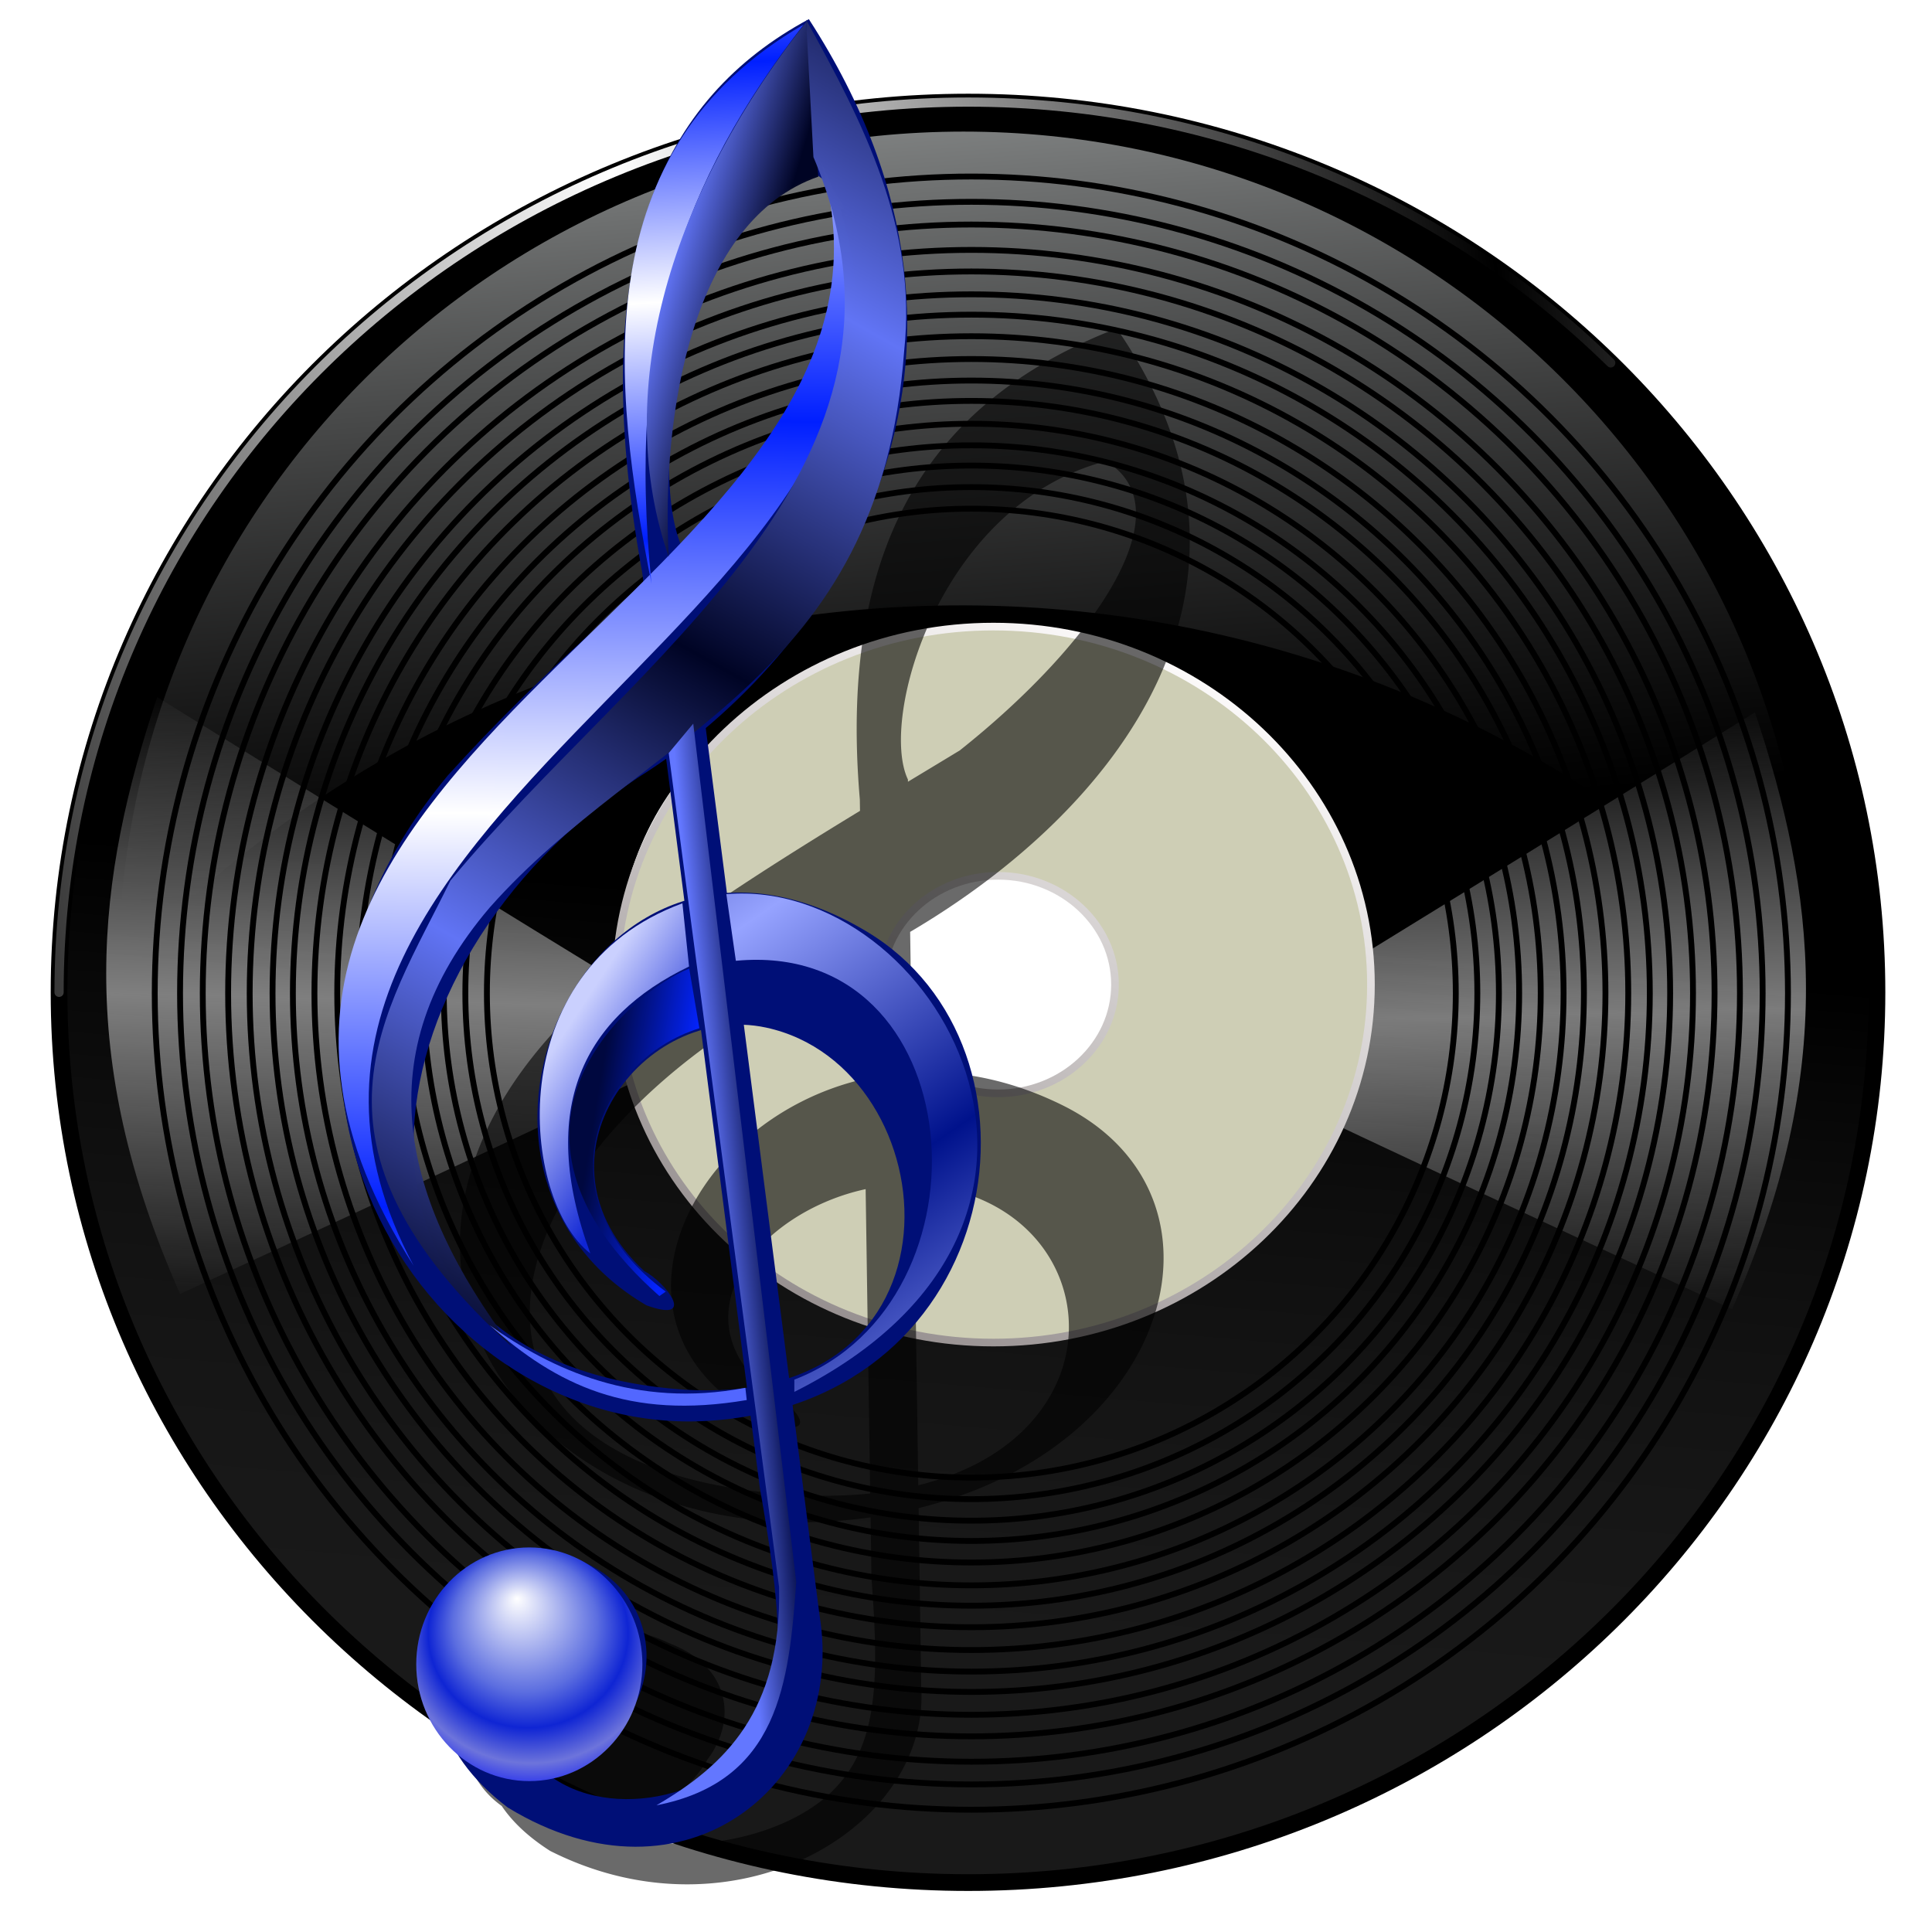 <?xml version="1.0" encoding="UTF-8" standalone="no"?>
<!-- Created with Inkscape (http://www.inkscape.org/) -->

<svg
   xmlns:dc="http://purl.org/dc/elements/1.1/"
   xmlns:cc="http://creativecommons.org/ns#"
   xmlns:rdf="http://www.w3.org/1999/02/22-rdf-syntax-ns#"
   xmlns:svg="http://www.w3.org/2000/svg"
   xmlns="http://www.w3.org/2000/svg"
   xmlns:xlink="http://www.w3.org/1999/xlink"
   xmlns:sodipodi="http://sodipodi.sourceforge.net/DTD/sodipodi-0.dtd"
   xmlns:inkscape="http://www.inkscape.org/namespaces/inkscape"
   version="1.1"
   id="svg2"
   width="255"
   height="255"
   viewBox="0 0 255 255"
   sodipodi:docname="melody.svg"
   inkscape:version="0.92.5 (2060ec1f9f, 2020-04-08)">
  <defs
     id="defs6">
    <linearGradient
       inkscape:collect="always"
       id="linearGradient934">
      <stop
         id="stop930"
         stop-color="#6174f5"
         stop-opacity="1" />
      <stop
         offset="1"
         id="stop932"
         stop-color="#000422"
         stop-opacity="0.976" />
    </linearGradient>
    <linearGradient
       inkscape:collect="always"
       id="linearGradient1015">
      <stop
         id="stop1010"
         stop-color="#96a3ff"
         stop-opacity="1" />
      <stop
         offset="1"
         id="stop1013"
         stop-color="#00128c"
         stop-opacity="1" />
    </linearGradient>
    <linearGradient
       id="linearGradient991"
       inkscape:collect="always">
      <stop
         id="stop987"
         stop-color="#0424fe"
         stop-opacity="1" />
      <stop
         id="stop989"
         offset="1"
         stop-color="#00083d"
         stop-opacity="0.978" />
    </linearGradient>
    <linearGradient
       inkscape:collect="always"
       id="linearGradient973">
      <stop
         id="stop969"
         stop-color="#6377ff"
         stop-opacity="1" />
      <stop
         offset="1"
         id="stop971"
         stop-color="#00083d"
         stop-opacity="0.978" />
    </linearGradient>
    <linearGradient
       inkscape:collect="always"
       id="linearGradient952">
      <stop
         id="stop948"
         stop-color="#ffffff"
         stop-opacity="1" />
      <stop
         offset="1"
         id="stop950"
         stop-color="#001fff"
         stop-opacity="1" />
    </linearGradient>
    <linearGradient
       inkscape:collect="always"
       id="linearGradient957">
      <stop
         id="stop953"
         stop-color="#0f25d4"
         stop-opacity="1" />
      <stop
         offset="1"
         id="stop955"
         stop-color="#ccd2ff"
         stop-opacity="0.991" />
    </linearGradient>
    <linearGradient
       inkscape:collect="always"
       id="linearGradient968">
      <stop
         id="stop958"
         stop-color="#ffffff"
         stop-opacity="1" />
      <stop
         id="stop960"
         offset="0.484"
         stop-color="#5c6ee0"
         stop-opacity="1" />
      <stop
         id="stop962"
         offset="0.669"
         stop-color="#0f25d4"
         stop-opacity="1" />
      <stop
         id="stop964"
         offset="0.852"
         stop-color="#6d74db"
         stop-opacity="1" />
      <stop
         offset="1"
         id="stop966"
         stop-color="#1c26f1"
         stop-opacity="1" />
    </linearGradient>
    <linearGradient
       inkscape:collect="always"
       xlink:href="#linearGradient952"
       id="linearGradient954"
       x1="259.58"
       y1="90.14"
       x2="259.22"
       y2="125.07"
       gradientUnits="userSpaceOnUse"
       spreadMethod="reflect"
       gradientTransform="matrix(1.122,0,0,1.122,-287.022,3.857)" />
    <linearGradient
       inkscape:collect="always"
       xlink:href="#linearGradient952"
       id="linearGradient965"
       x1="285.05"
       y1="45.24"
       x2="286.12"
       y2="66.06"
       gradientUnits="userSpaceOnUse"
       spreadMethod="reflect"
       gradientTransform="matrix(1.122,0,0,1.122,-287.022,3.857)" />
    <linearGradient
       inkscape:collect="always"
       xlink:href="#linearGradient934"
       id="linearGradient975"
       x1="288.49"
       y1="43.937"
       x2="296.53"
       y2="46.32"
       gradientUnits="userSpaceOnUse"
       gradientTransform="matrix(1.122,0,0,1.122,-287.022,3.857)" />
    <linearGradient
       inkscape:collect="always"
       xlink:href="#linearGradient934"
       id="linearGradient985"
       x1="306.5"
       y1="47.52"
       x2="290.63"
       y2="75.72"
       gradientUnits="userSpaceOnUse"
       spreadMethod="reflect"
       gradientTransform="matrix(1.122,0,0,1.122,-287.022,3.857)" />
    <linearGradient
       inkscape:collect="always"
       xlink:href="#linearGradient973"
       id="linearGradient1001"
       x1="293.49"
       y1="130.6"
       x2="298.48"
       y2="130.16"
       gradientUnits="userSpaceOnUse"
       gradientTransform="matrix(1.122,0,0,1.122,-287.022,3.857)" />
    <radialGradient
       inkscape:collect="always"
       xlink:href="#linearGradient968"
       id="radialGradient1005"
       gradientUnits="userSpaceOnUse"
       gradientTransform="matrix(1.482,-0.02,0.019,1.402,-135.494,64.096)"
       cx="106.33"
       cy="90.06"
       fx="105.25"
       fy="86.34"
       r="10"
       spreadMethod="reflect" />
    <linearGradient
       inkscape:collect="always"
       xlink:href="#linearGradient957"
       id="linearGradient996"
       x1="36.05"
       y1="136.58"
       x2="25.17"
       y2="129.46"
       gradientUnits="userSpaceOnUse" />
    <linearGradient
       inkscape:collect="always"
       xlink:href="#linearGradient991"
       id="linearGradient1006"
       x1="37.914"
       y1="140.71"
       x2="29.09"
       y2="139.26"
       gradientUnits="userSpaceOnUse" />
    <linearGradient
       inkscape:collect="always"
       xlink:href="#linearGradient1015"
       id="linearGradient1017"
       x1="48.18"
       y1="113.88"
       x2="64.27"
       y2="137.36"
       gradientUnits="userSpaceOnUse"
       spreadMethod="reflect" />
    <filter
       inkscape:collect="always"
       id="filter1105"
       x="-0.056"
       width="1.113"
       y="-0.026"
       height="1.053"
       color-interpolation-filters="sRGB">
      <feGaussianBlur
         inkscape:collect="always"
         stdDeviation="1.701"
         id="feGaussianBlur1107" />
    </filter>
    <linearGradient
       id="linearGradient3800">
      <stop
         id="stop3802"
         stop-color="#ffffff"
         stop-opacity="0.481" />
      <stop
         id="stop3804"
         offset="1"
         stop-color="#ffffff"
         stop-opacity="0" />
    </linearGradient>
    <linearGradient
       id="linearGradient2806"
       inkscape:collect="always">
      <stop
         id="stop2808"
         stop-color="#908989"
         stop-opacity="1" />
      <stop
         id="stop2810"
         offset="1"
         stop-color="#fffdfd"
         stop-opacity="1" />
    </linearGradient>
    <linearGradient
       id="linearGradient2800">
      <stop
         id="stop2802"
         stop-color="#ffffff"
         stop-opacity="1" />
      <stop
         offset="1"
         id="stop2804"
         stop-color="#ffffff"
         stop-opacity="0" />
    </linearGradient>
    <linearGradient
       id="linearGradient2787">
      <stop
         id="stop2789"
         stop-color="#333333"
         stop-opacity="0.452" />
      <stop
         id="stop2791"
         offset="1"
         stop-color="#909090"
         stop-opacity="0" />
    </linearGradient>
    <linearGradient
       id="linearGradient2770">
      <stop
         id="stop2772"
         stop-color="#faffff"
         stop-opacity="0.558" />
      <stop
         offset="1"
         id="stop2774"
         stop-color="#9e9e9e"
         stop-opacity="0" />
    </linearGradient>
    <filter
       id="filter3840"
       inkscape:collect="always">
      <feGaussianBlur
         id="feGaussianBlur3842"
         stdDeviation="2.164"
         inkscape:collect="always" />
    </filter>
    <linearGradient
       y2="88.977"
       x2="60.34"
       y1="126.03"
       x1="59.32"
       spreadMethod="reflect"
       gradientUnits="userSpaceOnUse"
       id="linearGradient3920"
       xlink:href="#linearGradient3800"
       inkscape:collect="always" />
    <linearGradient
       y2="52.983"
       x2="62.11"
       y1="-2.852"
       x1="57.7"
       gradientTransform="matrix(1.824,0,0,1.799,-215.896,16.638)"
       gradientUnits="userSpaceOnUse"
       id="linearGradient3931"
       xlink:href="#linearGradient2770"
       inkscape:collect="always" />
    <linearGradient
       y2="65.69"
       x2="411.93"
       y1="138.95"
       x1="405.44"
       gradientTransform="matrix(1.962,0,0,1.91,-916.26,-4.563)"
       gradientUnits="userSpaceOnUse"
       id="linearGradient3934"
       xlink:href="#linearGradient2787"
       inkscape:collect="always" />
    <linearGradient
       y2="83.63"
       x2="362.77"
       y1="177.93"
       x1="313.08"
       gradientTransform="matrix(0.999,0,0,0.999,-435.646,2.607)"
       gradientUnits="userSpaceOnUse"
       id="linearGradient3937"
       xlink:href="#linearGradient2806"
       inkscape:collect="always" />
    <linearGradient
       gradientTransform="matrix(1.094,0,0,1.094,-247.971,-5.011)"
       spreadMethod="reflect"
       gradientUnits="userSpaceOnUse"
       y2="7.88"
       x2="191.72"
       y1="23.671"
       x1="89.9"
       id="linearGradient3950"
       xlink:href="#linearGradient2800"
       inkscape:collect="always" />
    <linearGradient
       inkscape:collect="always"
       xlink:href="#linearGradient3800"
       id="linearGradient1105"
       gradientUnits="userSpaceOnUse"
       x1="59.32"
       y1="126.03"
       x2="60.34"
       y2="88.977"
       spreadMethod="reflect" />
  </defs>
  <sodipodi:namedview
     pagecolor="#ff0000"
     bordercolor="#666666"
     borderopacity="1"
     objecttolerance="10"
     gridtolerance="10"
     guidetolerance="10"
     inkscape:pageopacity="0"
     inkscape:pageshadow="2"
     inkscape:window-width="1920"
     inkscape:window-height="1056"
     id="namedview4"
     showgrid="false"
     inkscape:snap-to-guides="false"
     inkscape:snap-grids="false"
     inkscape:snap-others="false"
     inkscape:object-nodes="false"
     inkscape:snap-nodes="false"
     inkscape:snap-global="false"
     inkscape:zoom="3.5098039"
     inkscape:cx="127.5"
     inkscape:cy="127.5"
     inkscape:current-layer="svg2"
     inkscape:window-x="0"
     inkscape:window-y="0"
     inkscape:window-maximized="1" />
  <g
     id="g1178"
     transform="matrix(1.009,0,0,1.009,230.73,-2.158)">
    <path
       sodipodi:nodetypes="ssssssssss"
       id="path1873"
       d="m -102.298,14.847 c -65.628,0 -118.869,52.216 -118.869,116.513 0,64.296 53.241,116.453 118.869,116.453 65.628,0 118.931,-52.157 118.931,-116.453 0,-64.296 -53.302,-116.513 -118.931,-116.513 z m -0.307,73 c 26.758,0 48.43,20.405 48.43,45.543 0,25.138 -18.682,41.888 -45.44,41.888 -26.758,0 -48.492,-20.405 -48.492,-45.543 0,-25.138 18.744,-41.888 45.501,-41.888 z"
       inkscape:connector-curvature="0"
       fill="#000000"
       stroke="none"
       fill-opacity="1" />
    <path
       transform="matrix(-1.094,0,0,1.094,40.76,-3.017)"
       d="m 36.441,89.888 c -7.189,21.504 -9.986,42.693 2.733,71.364 0,0 65.291,-30.064 64.076,-30.368 -1.215,-0.304 -66.809,-40.996 -66.809,-40.996 z"
       id="path3844"
       inkscape:connector-curvature="0"
       sodipodi:nodetypes="ccsc"
       fill="url(#linearGradient3920)"
       filter="url(#filter3840)"
       stroke="none"
       fill-opacity="1" />
    <path
       id="path2785"
       d="m -102.015,15.493 c -65.628,0 -118.931,52.157 -118.931,116.453 0,64.296 53.302,116.453 118.931,116.453 65.628,0 118.869,-52.157 118.869,-116.453 0,-64.296 -53.241,-116.453 -118.869,-116.453 z m 3.127,69.538 c 26.758,0 48.492,20.405 48.492,45.543 -2e-5,25.138 -21.734,45.543 -48.492,45.543 -26.758,-1e-5 -48.492,-20.405 -48.492,-45.543 -1e-5,-25.138 21.734,-45.543 48.492,-45.543 z"
       inkscape:connector-curvature="0"
       stroke-dasharray="none"
       stroke-opacity="1"
       fill="url(#linearGradient3934)"
       stroke="#000000"
       stroke-linejoin="round"
       fill-opacity="1"
       stroke-linecap="round"
       stroke-width="2.188"
       stroke-miterlimit="4" />
    <path
       sodipodi:nodetypes="cccc"
       id="path2768"
       d="m 7.895,129.039 c -65.111,-67.079 -165.648,-60.056 -221.039,0 0,-60.547 49.513,-109.686 110.519,-109.686 61.007,0 110.519,49.139 110.519,109.686 z"
       inkscape:connector-curvature="0"
       fill="url(#linearGradient3931)"
       stroke="none"
       fill-opacity="1" />
    <g
       id="g1152">
      <path
         d="m 36.441,89.888 c -7.189,21.504 -9.986,42.693 2.733,71.364 0,0 65.291,-30.064 64.076,-30.368 -1.215,-0.304 -66.809,-40.996 -66.809,-40.996 z"
         id="path3798"
         inkscape:connector-curvature="0"
         sodipodi:nodetypes="ccsc"
         transform="matrix(1.094,0,0,1.094,-247.971,-5.011)"
         fill="url(#linearGradient1105)"
         filter="url(#filter3840)"
         stroke="none"
         fill-opacity="1" />
      <path
         inkscape:connector-curvature="0"
         d="m -98.721,84.103 c -27.259,0 -49.383,20.972 -49.383,46.828 0,25.856 22.124,46.828 49.383,46.828 27.259,0 49.383,-20.972 49.383,-46.828 0,-25.856 -22.124,-46.828 -49.383,-46.828 z m 0.616,32.6 c 8.418,1e-5 15.285,6.375 15.285,14.228 2e-5,7.854 -6.867,14.228 -15.285,14.228 -8.418,0 -15.229,-6.375 -15.229,-14.228 0,-7.854 6.811,-14.228 15.229,-14.228 z"
         id="path2817"
         stroke-dasharray="none"
         stroke-opacity="1"
         fill="#ceceb5"
         stroke="url(#linearGradient3937)"
         stroke-linejoin="round"
         fill-opacity="1"
         stroke-linecap="round"
         stroke-width="0.999"
         stroke-miterlimit="4" />
      <circle
         r="106.82"
         cy="132.05"
         cx="-101.61"
         id="path3848"
         stroke-dasharray="none"
         stroke-opacity="1"
         fill="none"
         stroke="#000000"
         stroke-width="0.766"
         stroke-miterlimit="4" />
      <circle
         r="103.51"
         cy="132.05"
         cx="-101.61"
         id="path3858"
         stroke-dasharray="none"
         stroke-opacity="1"
         fill="none"
         stroke="#000000"
         stroke-width="0.766"
         stroke-miterlimit="4" />
      <circle
         r="100.54"
         cy="132.05"
         cx="-101.61"
         id="path3860"
         stroke-dasharray="none"
         stroke-opacity="1"
         fill="none"
         stroke="#000000"
         stroke-width="0.766"
         stroke-miterlimit="4" />
      <circle
         r="97.22"
         cy="132.05"
         cx="-101.61"
         id="path3862"
         stroke-dasharray="none"
         stroke-opacity="1"
         fill="none"
         stroke="#000000"
         stroke-width="0.766"
         stroke-miterlimit="4" />
      <circle
         r="94.4"
         cy="132.05"
         cx="-101.61"
         id="path3864"
         stroke-dasharray="none"
         stroke-opacity="1"
         fill="none"
         stroke="#000000"
         stroke-width="0.766"
         stroke-miterlimit="4" />
      <circle
         r="91.41"
         cy="132.05"
         cx="-101.61"
         id="path3866"
         stroke-dasharray="none"
         stroke-opacity="1"
         fill="none"
         stroke="#000000"
         stroke-width="0.766"
         stroke-miterlimit="4" />
      <circle
         r="88.75"
         cy="132.05"
         cx="-101.61"
         id="path3868"
         stroke-dasharray="none"
         stroke-opacity="1"
         fill="none"
         stroke="#000000"
         stroke-width="0.766"
         stroke-miterlimit="4" />
      <circle
         r="85.93"
         cy="132.05"
         cx="-101.61"
         id="path3870"
         stroke-dasharray="none"
         stroke-opacity="1"
         fill="none"
         stroke="#000000"
         stroke-width="0.766"
         stroke-miterlimit="4" />
      <circle
         r="82.947"
         cy="132.05"
         cx="-101.61"
         id="path3872"
         stroke-dasharray="none"
         stroke-opacity="1"
         fill="none"
         stroke="#000000"
         stroke-width="0.766"
         stroke-miterlimit="4" />
      <circle
         r="80.13"
         cy="132.05"
         cx="-101.61"
         id="path3884"
         stroke-dasharray="none"
         stroke-opacity="1"
         fill="none"
         stroke="#000000"
         stroke-width="0.766"
         stroke-miterlimit="4" />
      <circle
         r="77.47"
         cy="132.05"
         cx="-101.61"
         id="path3886"
         stroke-dasharray="none"
         stroke-opacity="1"
         fill="none"
         stroke="#000000"
         stroke-width="0.766"
         stroke-miterlimit="4" />
      <circle
         r="74.48"
         cy="132.05"
         cx="-101.61"
         id="path3888"
         stroke-dasharray="none"
         stroke-opacity="1"
         fill="none"
         stroke="#000000"
         stroke-width="0.766"
         stroke-miterlimit="4" />
      <circle
         r="71.66"
         cy="132.05"
         cx="-101.61"
         id="path3890"
         stroke-dasharray="none"
         stroke-opacity="1"
         fill="none"
         stroke="#000000"
         stroke-width="0.766"
         stroke-miterlimit="4" />
      <circle
         r="69.01"
         cy="132.05"
         cx="-101.61"
         id="path3892"
         stroke-dasharray="none"
         stroke-opacity="1"
         fill="none"
         stroke="#000000"
         stroke-width="0.766"
         stroke-miterlimit="4" />
      <circle
         r="66.19"
         cy="132.05"
         cx="-101.61"
         id="path3894"
         stroke-dasharray="none"
         stroke-opacity="1"
         fill="none"
         stroke="#000000"
         stroke-width="0.766"
         stroke-miterlimit="4" />
      <circle
         r="63.37"
         cy="132.05"
         cx="-101.61"
         id="path3896"
         stroke-dasharray="none"
         stroke-opacity="1"
         fill="none"
         stroke="#000000"
         stroke-width="0.766"
         stroke-miterlimit="4" />
    </g>
    <path
       sodipodi:nodetypes="csc"
       inkscape:connector-curvature="0"
       d="m -17.97,49.608 c -21.514,-21.076 -51.231,-34.115 -84.045,-34.115 -65.628,0 -118.931,52.157 -118.931,116.453"
       id="path3942"
       stroke-dasharray="none"
       stroke-opacity="1"
       fill="none"
       stroke="url(#linearGradient3950)"
       stroke-linejoin="round"
       stroke-linecap="round"
       stroke-width="1.204"
       stroke-miterlimit="4" />
  </g>
  <g
     id="g1122"
     transform="matrix(1.33,0,0,1.33,101.737,-46.607)">
    <path
       inkscape:connector-curvature="0"
       id="path1036"
       d="M 34.322,67.635 C 17.143,74.313 6.534,87.519 8.835,114.386 l 0.017,1.124 c -7.762,4.728 -15.628,9.703 -24.049,16.024 -31.531,25.45 -10.676,56.152 20.629,54.514 1.539,-0.081 3.029,-0.225 4.47,-0.424 l 0.09,6.019 c 0.727,9.8 0.735,16.384 -3.675,20.934 -5.118,5.281 -16.673,7.143 -22.793,3.675 a 9.693,12.683 76.806 0 0 10.167,-6.563 c 3.055,-4.051 2.198,-9.328 -3.781,-11.578 a 9.693,12.683 76.806 0 0 -6.075,-1.36 9.693,12.683 76.806 0 0 -13.96,9.872 9.693,12.683 76.806 0 0 3.423,7.644 c 1.03,1.532 2.582,3.038 4.794,4.453 18.217,9.207 37.716,-2.189 36.836,-16.247 l -0.261,-17.768 c 25.366,-6.199 32.181,-31.144 14.251,-39.993 -5.157,-2.545 -10.211,-3.481 -14.882,-3.249 L 13.828,127.522 C 34.13,115.581 52.077,93.336 34.322,67.635 Z m -1.068,13.177 c 7.931,4.715 -0.999,17.972 -14.498,28.699 -1.718,1.043 -3.432,2.076 -5.146,3.111 l -0.003,-0.223 c -2.884,-6.034 3.153,-27.278 19.647,-31.588 z m -24.184,49.301 0.179,12.008 c -17.907,4.124 -27.622,25.441 -9.392,34.178 5.389,1.564 2.448,-1.926 0.204,-2.888 -9.742,-7.759 -1.24,-18.076 9.35,-20.361 l 0.453,30.206 c -2.499,0.257 -5.246,0.3 -8.256,0.082 -39.239,-2.852 -29.555,-35.711 4.111,-51.624 1.113,-0.497 2.231,-1.038 3.351,-1.601 z m 5.126,22.484 c 0.811,0.024 1.619,0.1 2.42,0.236 16.842,2.859 18.393,24.585 -1.983,29.609 z"
       style="fill:#000000;fill-opacity:0.585;stroke:none;stroke-width:0.431;stroke-linecap:butt;stroke-linejoin:miter;stroke-opacity:1;filter:url(#filter1105)" />
    <g
       transform="translate(-47.328,10.613)"
       id="g1034">
      <path
         d="M 51.104,26.33 C 36.544,34.174 28.8,49.687 34.566,81.245 l 11.661,90.747 c 2.002,11.511 2.915,19.244 -0.433,24.589 -4.309,6.88 -16.331,8.823 -21.83,2.762 13.169,-0.343 15.112,-17.479 2.756,-20.567 -9.162,-2.126 -20.213,13.852 -5.513,25.019 17.679,10.814 33.682,-2.57 30.956,-19.082 L 38.594,78.913 c -3.428,-7.087 -0.911,-32.042 13.358,-37.105 7.794,5.538 1.57,21.111 -9.117,33.712 -9.041,7.888 -17.982,15.277 -27.563,25.867 -24.911,29.894 -1.9,65.956 26.079,64.032 29.291,-2.015 34.802,-36.992 15.478,-48.554 -27.26,-16.31 -45.274,23.46 -21.839,37.105 5.07,1.838 1.942,-2.262 -0.212,-3.392 -12.036,-11.144 -0.029,-26.784 12.086,-24.171 18.343,3.957 21.165,38.69 -9.329,35.833 C 1.788,158.889 5.997,120.291 34.142,101.6 53.48,89.509 73.22,60.516 51.104,26.33 Z"
         id="path817"
         inkscape:connector-curvature="0"
         sodipodi:nodetypes="cccsccccccccssccsscc"
         style="fill:#000f77;fill-opacity:1;stroke:none;stroke-width:0.443;stroke-linecap:butt;stroke-linejoin:miter;stroke-opacity:1" />
      <path
         d="M 52.288,40.502 C 73.603,83.56 -12.729,103.851 11.882,150.035 -20.712,99.024 65.051,82.724 52.288,40.502 Z"
         id="path945"
         inkscape:connector-curvature="0"
         sodipodi:nodetypes="ccc"
         style="fill:url(#linearGradient954);fill-opacity:1;stroke:none;stroke-width:1.122;stroke-linecap:butt;stroke-linejoin:miter;stroke-opacity:1" />
      <path
         d="M 50.584,26.871 C 28.885,39.363 31.599,62.647 35.493,82.368 32.982,57.757 38.485,42.471 50.584,26.871 Z"
         id="path956"
         inkscape:connector-curvature="0"
         sodipodi:nodetypes="ccc"
         style="fill:url(#linearGradient965);fill-opacity:1;stroke:none;stroke-width:1.122;stroke-linecap:butt;stroke-linejoin:miter;stroke-opacity:1" />
      <path
         d="M 52.045,41.962 50.828,26.628 C 36.714,44.533 31.719,63.941 37.197,79.691 36.449,65.282 39.599,46.295 52.045,41.962 Z"
         id="path967"
         inkscape:connector-curvature="0"
         sodipodi:nodetypes="cccc"
         style="fill:url(#linearGradient975);fill-opacity:1;stroke:none;stroke-width:1.122;stroke-linecap:butt;stroke-linejoin:miter;stroke-opacity:1" />
      <path
         d="m 50.828,26.384 0.73,13.631 C 64.513,70.671 33.943,89.609 15.533,111.82 8.986,125.186 -0.645,137.813 21.619,158.068 10.716,143.545 7.042,129.021 19.428,114.498 34.803,97.106 58.176,92.112 60.564,59.244 61.866,47.051 56.527,36.668 50.828,26.384 Z"
         id="path977"
         inkscape:connector-curvature="0"
         sodipodi:nodetypes="ccccccc"
         style="fill:url(#linearGradient985);fill-opacity:1;stroke:none;stroke-width:1.122;stroke-linecap:butt;stroke-linejoin:miter;stroke-opacity:1" />
      <path
         d="m 37.197,99.163 10.953,82.759 c 0.258,12.32 -5.364,17.692 -12.17,21.663 12.149,-2.367 13.156,-12.162 13.874,-22.15 L 39.631,96.242 Z"
         id="path993"
         inkscape:connector-curvature="0"
         sodipodi:nodetypes="cccccc"
         style="fill:url(#linearGradient1001);fill-opacity:1;stroke:none;stroke-width:1.122;stroke-linecap:butt;stroke-linejoin:miter;stroke-opacity:1" />
      <ellipse
         ry="11.595"
         rx="11.221"
         cy="189.59"
         cx="23.363"
         id="ellipse1003"
         stroke-miterlimit="4"
         style="opacity:1;fill:url(#radialGradient1005);fill-opacity:1;stroke:none;stroke-width:4.265;stroke-linecap:round;stroke-linejoin:round;stroke-miterlimit:4;stroke-dasharray:none;stroke-opacity:1" />
      <path
         d="m 38.556,114.074 c -18.238,6.69 -15.988,29.517 -9.138,34.743 -5.33,-14.516 -0.582,-23.472 9.798,-28.471 z"
         id="path988"
         inkscape:connector-curvature="0"
         sodipodi:nodetypes="cccc"
         style="fill:url(#linearGradient996);fill-opacity:1;stroke:none;stroke-width:1;stroke-linecap:butt;stroke-linejoin:miter;stroke-opacity:1" />
      <path
         d="m 39.232,120.554 1.008,5.919 c -10.27,3.216 -15.889,16.906 -3.338,26.134 l -0.63,0.441 c -19.179,-16.945 -2.32,-30.494 2.96,-32.494 z"
         id="path998"
         inkscape:connector-curvature="0"
         sodipodi:nodetypes="ccccc"
         style="fill:url(#linearGradient1006);fill-opacity:1;stroke:none;stroke-width:1;stroke-linecap:butt;stroke-linejoin:miter;stroke-opacity:1" />
      <path
         d="m 42.915,113.165 c 20.633,-1.734 40.499,32.458 6.748,49.393 v -1.215 c 20.317,-7.858 17.61,-43.774 -5.803,-41.565 z"
         id="path1008"
         inkscape:connector-curvature="0"
         sodipodi:nodetypes="ccccc"
         style="fill:url(#linearGradient1017);fill-opacity:1;stroke:none;stroke-width:1;stroke-linecap:butt;stroke-linejoin:miter;stroke-opacity:1" />
      <path
         d="m 19.433,155.945 c 6.078,4.358 14.472,8.29 25.371,6.208 l 0.135,1.215 c -11.757,1.995 -18.888,-1.538 -25.506,-7.422 z"
         id="path1021"
         inkscape:connector-curvature="0"
         sodipodi:nodetypes="cccc"
         style="fill:#5267ff;fill-opacity:1;stroke:none;stroke-width:1;stroke-linecap:butt;stroke-linejoin:miter;stroke-opacity:1" />
    </g>
  </g>
</svg>
